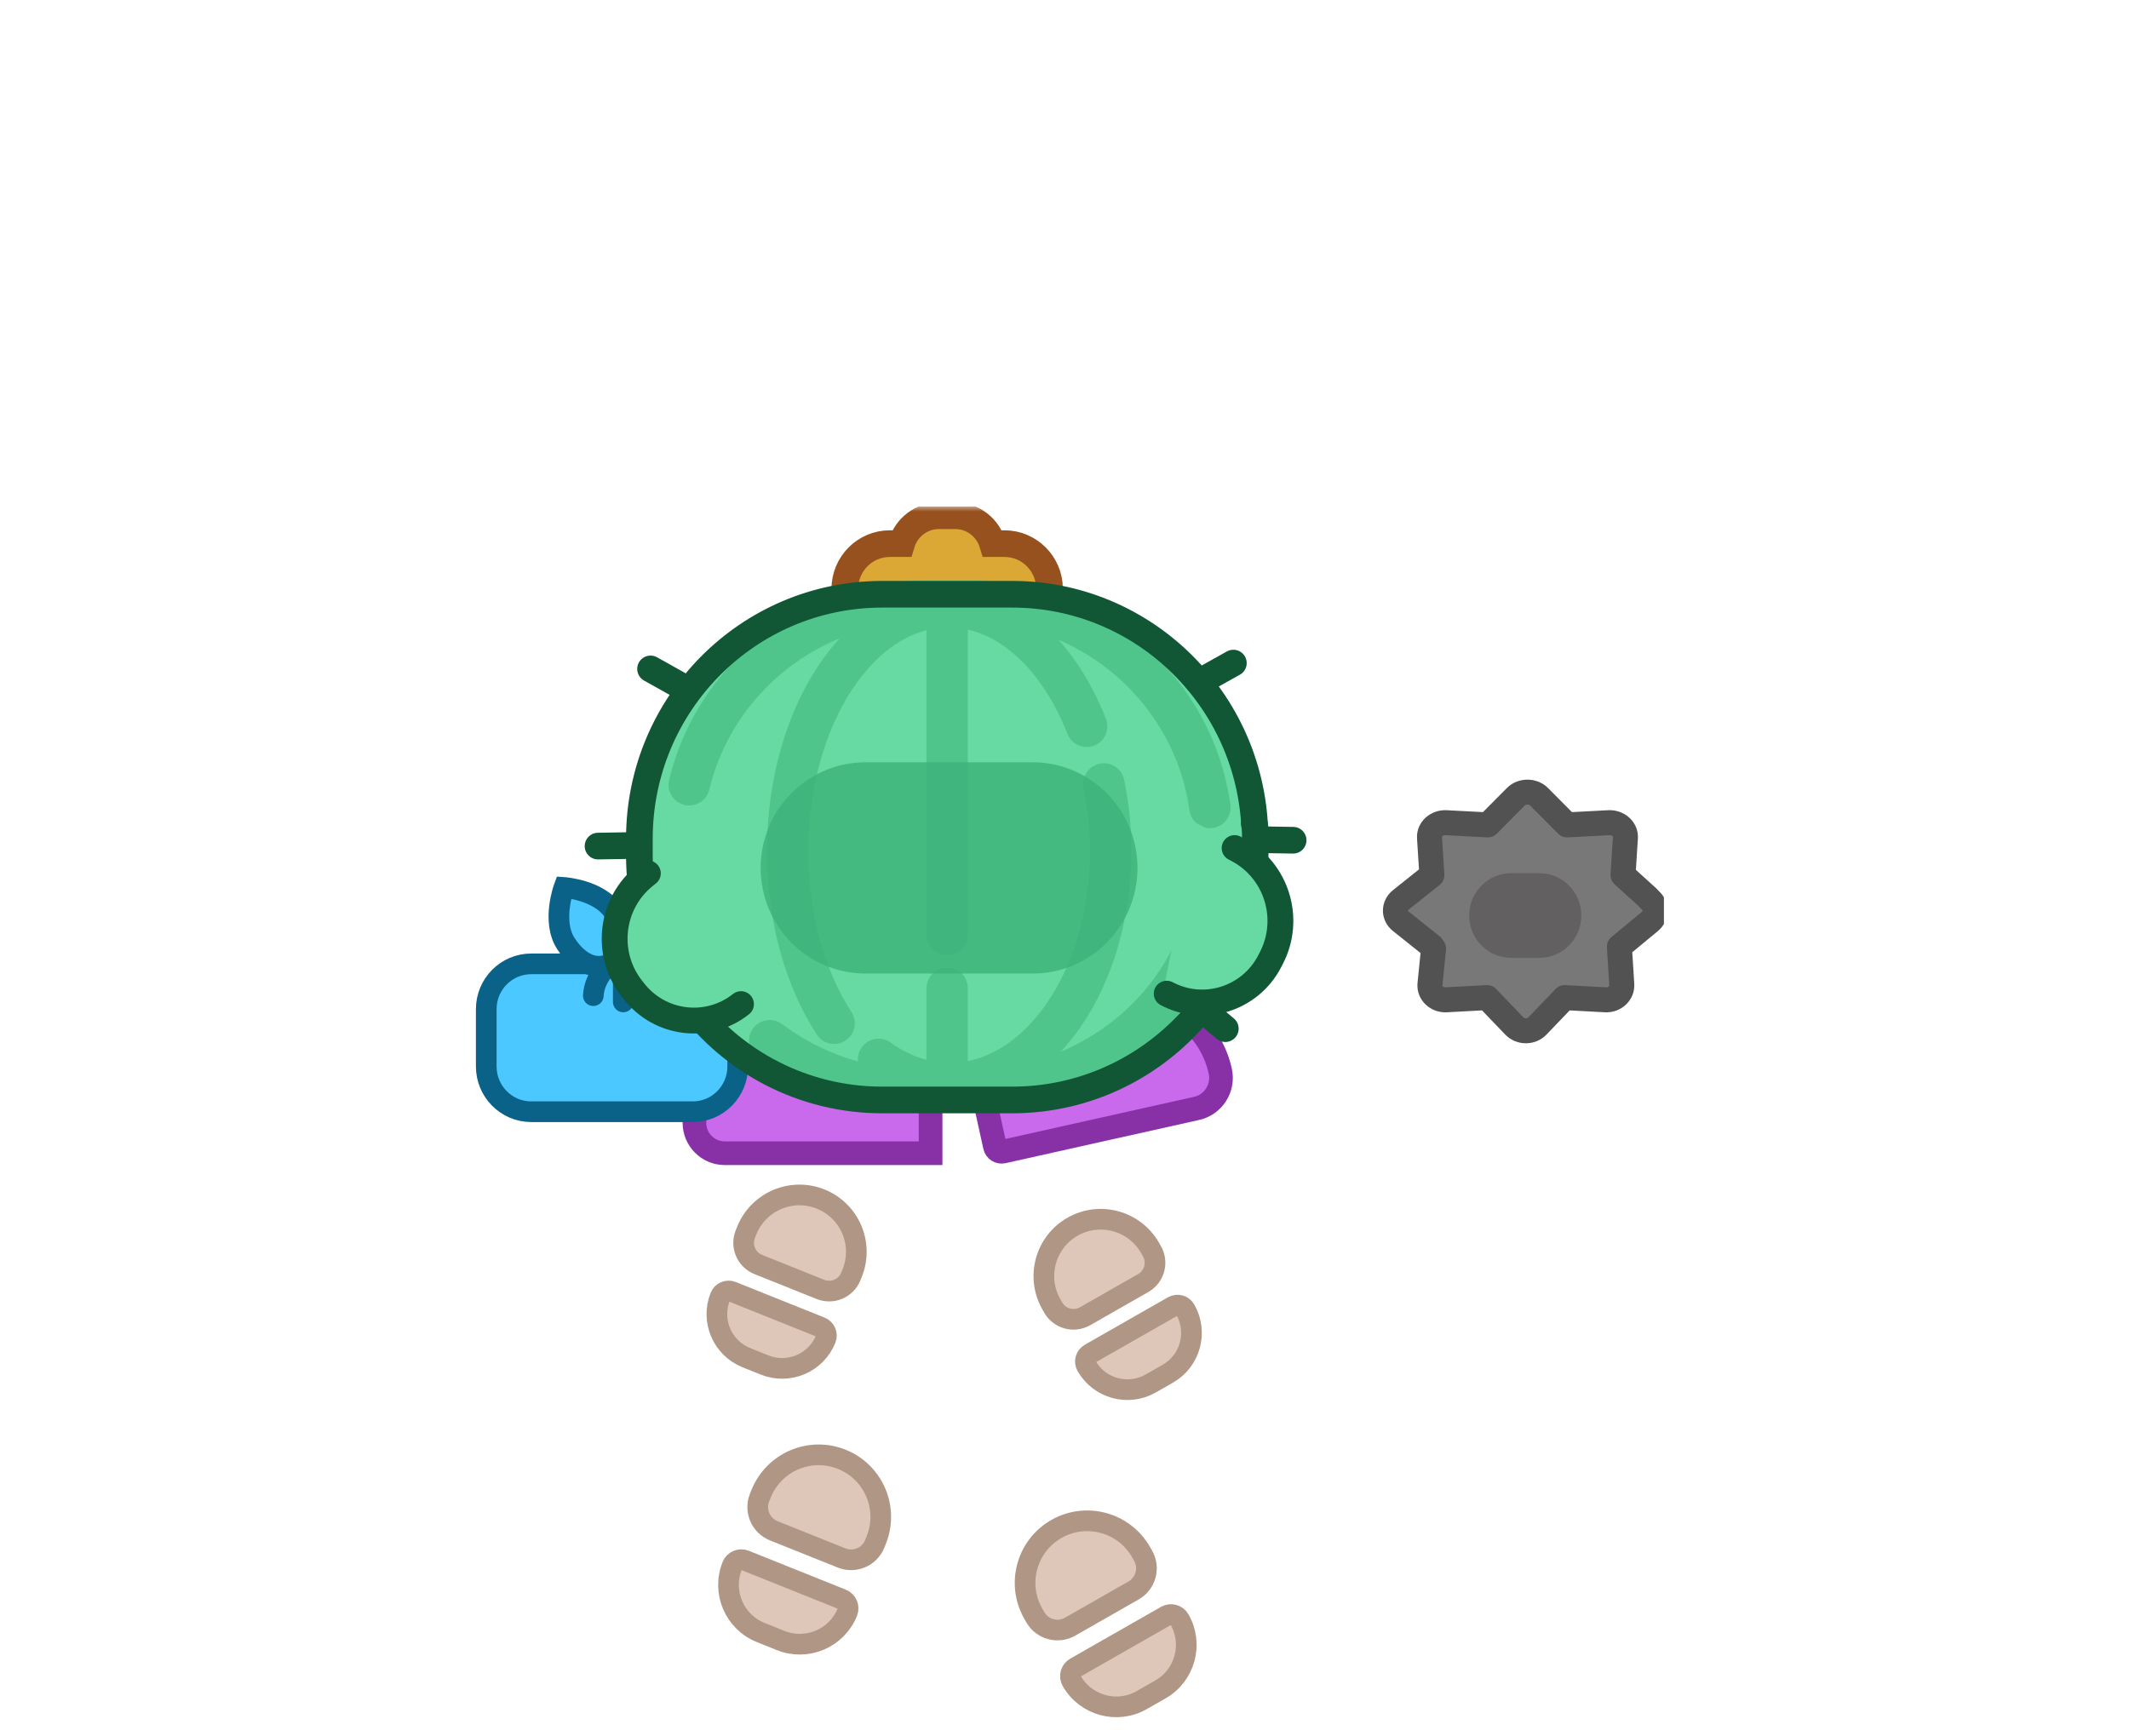 <svg width="206" height="168" viewBox="0 0 206 168" fill="none" xmlns="http://www.w3.org/2000/svg">
<g clip-path="url(#clip0_319_12732)">
<path d="M76.316 99.471H90.044V111.611H70.119C68.505 111.611 67.192 110.289 67.192 108.663C67.192 103.586 71.284 99.471 76.316 99.471Z" fill="#C969EB" stroke="#8831A7" stroke-width="2.29" stroke-miterlimit="10" stroke-linecap="round"/>
<path d="M93.803 99.746L107.281 96.736C112.159 95.646 116.991 98.753 118.071 103.661C118.43 105.291 117.406 106.91 115.789 107.271L97.055 111.455C96.699 111.535 96.347 111.309 96.268 110.95L93.803 99.746Z" fill="#C969EB" stroke="#8831A7" stroke-width="2.29" stroke-miterlimit="10" stroke-linecap="round"/>
<path d="M67.031 93.284H51.401C48.998 93.284 47.049 95.247 47.049 97.668V103.211C47.049 105.632 48.998 107.595 51.401 107.595H67.031C69.434 107.595 71.382 105.632 71.382 103.211V97.668C71.382 95.247 69.434 93.284 67.031 93.284Z" fill="#4AC8FF" stroke="#0B6289" stroke-width="2" stroke-linecap="round"/>
<path d="M59.388 88.278C60.77 90.434 60.497 92.308 59.212 93.142C57.928 93.977 56.124 93.461 54.742 91.304C53.359 89.147 54.566 85.888 54.566 85.888C54.566 85.888 58.012 86.121 59.395 88.278H59.388Z" fill="#4AC8FF" stroke="#0B6289" stroke-width="2" stroke-linecap="round"/>
<mask id="mask0_319_12732" style="mask-type:luminance" maskUnits="userSpaceOnUse" x="45" y="49" width="93" height="70">
<path d="M137.011 49H45V119H137.011V49Z" fill="white"/>
</mask>
<g mask="url(#mask0_319_12732)">
<path d="M101.554 57.004C101.554 54.579 99.603 52.613 97.196 52.613H96.038C95.568 51.05 94.129 49.912 92.423 49.912H90.851C89.146 49.912 87.707 51.05 87.237 52.613H86.1C83.692 52.613 81.741 54.579 81.741 57.004C81.741 57.966 82.05 58.857 82.57 59.578C82.541 59.79 82.52 60.002 82.52 60.214C82.52 61.968 83.545 63.481 85.019 64.188C85.58 64.457 86.212 64.605 86.879 64.605H88.697C89.834 64.605 90.872 64.167 91.644 63.445C92.423 64.167 93.455 64.605 94.592 64.605H96.41C98.817 64.605 100.768 62.639 100.768 60.214C100.768 59.995 100.754 59.783 100.719 59.578C101.238 58.857 101.547 57.966 101.547 57.004H101.554Z" fill="#DBA735" stroke="#97511E" stroke-width="2.58" stroke-miterlimit="10" stroke-linecap="round"/>
<path d="M121.43 81.271C121.43 80.783 121.416 80.302 121.388 79.821C120.644 67.419 110.425 57.598 97.933 57.598H85.363C72.386 57.598 61.865 68.197 61.865 81.271V82.869C61.865 95.942 72.386 106.541 85.363 106.541H97.933C110.91 106.541 121.43 95.942 121.43 82.869" fill="#66DAA2"/>
<path d="M121.43 81.271C121.43 80.783 121.416 80.302 121.388 79.821C120.644 67.419 110.425 57.598 97.933 57.598H85.363C72.386 57.598 61.865 68.197 61.865 81.271V82.869C61.865 95.942 72.386 106.541 85.363 106.541H97.933C110.91 106.541 121.43 95.942 121.43 82.869" stroke="#2DA04B" stroke-width="0.07" stroke-miterlimit="10"/>
<path d="M66.687 75.954C69.122 65.765 78.365 58.192 89.391 58.192H93.953C105.758 58.192 115.521 66.882 117.072 78.153" stroke="#4FC58C" stroke-width="4" stroke-linecap="round" stroke-linejoin="round"/>
<path d="M116.588 89.303C113.71 98.7 104.6 105.566 93.806 105.566H89.167C83.622 105.566 78.52 103.756 74.477 100.715" stroke="#4FC58C" stroke-width="4" stroke-linecap="round" stroke-linejoin="round"/>
<path d="M105.148 70.297C102.432 63.368 97.456 58.722 91.771 58.722C83.173 58.722 76.211 69.321 76.211 82.395C76.211 88.886 77.93 94.762 80.71 99.039" stroke="#4FC58C" stroke-width="4" stroke-linecap="round" stroke-linejoin="round"/>
<path d="M85.005 102.525C87.082 104.017 89.427 104.859 91.911 104.859C100.501 104.859 107.464 94.776 107.464 82.346C107.464 80.097 107.239 77.919 106.811 75.869" stroke="#4FC58C" stroke-width="4" stroke-linecap="round" stroke-linejoin="round"/>
<path d="M91.644 95.645V105.516" stroke="#4FC58C" stroke-width="4" stroke-linecap="round" stroke-linejoin="round"/>
<path d="M91.644 58.461V90.441" stroke="#4FC58C" stroke-width="4" stroke-linecap="round" stroke-linejoin="round"/>
<path d="M121.381 79.644C120.588 67.292 110.397 57.513 97.933 57.513H85.363C72.386 57.513 61.865 68.112 61.865 81.186V82.784C61.865 86.701 62.813 90.399 64.483 93.659" stroke="#115635" stroke-width="2.58" stroke-linecap="round" stroke-linejoin="round"/>
<path d="M121.374 79.758C121.55 80.323 121.451 83.109 121.374 84.431C120.539 96.741 110.362 106.457 97.933 106.457H85.363C77.671 106.457 70.842 102.737 66.561 96.982C65.929 96.07 64.659 94.182 64.659 93.899" stroke="#115635" stroke-width="2.58" stroke-miterlimit="10" stroke-linecap="round"/>
<path d="M62.946 64.739L65.564 66.203" stroke="#115635" stroke-width="2.58" stroke-linecap="round" stroke-linejoin="round"/>
<path d="M57.865 81.886L60.855 81.836" stroke="#115635" stroke-width="2.58" stroke-linecap="round" stroke-linejoin="round"/>
<path d="M119.339 64.174L116.721 65.637" stroke="#115635" stroke-width="2.58" stroke-linecap="round" stroke-linejoin="round"/>
<path d="M125.122 81.32L122.132 81.271" stroke="#115635" stroke-width="2.58" stroke-linecap="round" stroke-linejoin="round"/>
<path d="M118.56 99.555L116.258 97.625" stroke="#115635" stroke-width="2.58" stroke-linecap="round" stroke-linejoin="round"/>
</g>
<path d="M148.704 76.774L151.35 79.545L155.315 79.333C156.213 79.284 156.957 79.977 156.901 80.818L156.67 84.523L159.638 86.991C160.312 87.549 160.312 88.532 159.638 89.084L156.67 91.552L156.901 95.257C156.95 96.091 156.213 96.791 155.315 96.741L151.35 96.522L148.704 99.294C148.107 99.923 147.054 99.923 146.458 99.294L143.812 96.522L139.846 96.741C138.948 96.791 138.204 96.098 138.26 95.257L138.492 91.552L135.523 89.084C134.849 88.525 134.849 87.542 135.523 86.991L138.492 84.523L138.26 80.818C138.211 79.984 138.948 79.291 139.846 79.333L143.812 79.545L146.458 76.774C147.054 76.144 148.107 76.144 148.704 76.774Z" fill="#787878"/>
<path d="M138.548 91.566L135.53 89.154C134.85 88.61 134.85 87.656 135.53 87.104L138.548 84.693L138.317 81.073C138.268 80.252 139.018 79.574 139.931 79.623L143.966 79.835L146.655 77.127C147.258 76.512 148.332 76.512 148.935 77.127L151.624 79.835L155.659 79.623C156.572 79.574 157.322 80.252 157.273 81.073L157.042 84.693L159.421 86.85" stroke="#525252" stroke-width="2.42" stroke-linecap="round" stroke-linejoin="round"/>
<path d="M159.645 87.097C160.312 87.648 160.312 88.617 159.645 89.176L156.691 91.622L156.922 95.292C156.971 96.119 156.235 96.812 155.343 96.763L151.392 96.55L148.76 99.294C148.163 99.916 147.118 99.916 146.521 99.294L143.889 96.55L139.938 96.763C139.046 96.812 138.303 96.126 138.359 95.292L138.71 91.806" stroke="#525252" stroke-width="2.42" stroke-linecap="round" stroke-linejoin="round"/>
<path d="M122.743 92.103L122.588 92.4C120.693 96.027 116.237 97.42 112.636 95.511L115.837 79.701L119.479 81.61C123.269 83.59 124.729 88.299 122.743 92.11V92.103Z" fill="#66DAA2"/>
<path d="M112.889 96.169C116.489 98.078 120.946 96.685 122.841 93.058L123.002 92.746C124.989 88.942 123.536 84.24 119.767 82.239L119.458 82.077" stroke="#115635" stroke-width="2.5" stroke-linecap="round"/>
<path d="M59.212 93.142C59.212 93.142 57.507 94.337 57.409 96.36L59.212 93.142Z" fill="#4AC8FF"/>
<path d="M59.212 93.142C59.212 93.142 57.507 94.337 57.409 96.36" stroke="#0B6289" stroke-width="2" stroke-linecap="round"/>
<path d="M60.307 96.968V93.284" stroke="#0B6289" stroke-width="2" stroke-linecap="round"/>
<path d="M62.581 84.071L65.817 81.525L71.824 96.487C68.631 99.025 63.992 98.474 61.472 95.249L61.269 94.988C58.63 91.608 59.212 86.715 62.581 84.071Z" fill="#66DAA2"/>
<path d="M62.686 84.523L62.413 84.742C59.065 87.401 58.489 92.294 61.128 95.667L61.346 95.942C63.865 99.16 68.498 99.718 71.698 97.18" stroke="#115635" stroke-width="2.5" stroke-linecap="round"/>
<path d="M99.912 73.776H83.749C78.144 73.776 73.6 78.353 73.6 84C73.6 89.647 78.144 94.224 83.749 94.224H99.912C105.517 94.224 110.061 89.647 110.061 84C110.061 78.353 105.517 73.776 99.912 73.776Z" fill="#3CB279" fill-opacity="0.8" style="mix-blend-mode:darken"/>
<path d="M148.942 84.509H146.219C143.975 84.509 142.156 86.342 142.156 88.603V88.61C142.156 90.871 143.975 92.704 146.219 92.704H148.942C151.187 92.704 153.006 90.871 153.006 88.61V88.603C153.006 86.342 151.187 84.509 148.942 84.509Z" fill="#626060"/>
</g>
<path d="M114.689 126.75C115.934 128.93 115.175 131.706 112.995 132.951L111.337 133.897C109.157 135.142 106.381 134.383 105.136 132.203C104.898 131.786 105.043 131.254 105.46 131.016L113.503 126.425C113.92 126.187 114.451 126.332 114.689 126.75Z" fill="#DEC7B8" stroke="#B09685" stroke-width="2"/>
<path d="M111.46 121.092C112.079 122.176 111.702 123.556 110.618 124.174L104.989 127.388C103.905 128.006 102.526 127.629 101.907 126.546L101.727 126.23C100.221 123.591 101.138 120.232 103.776 118.726C106.415 117.22 109.774 118.138 111.28 120.776L111.46 121.092Z" fill="#DEC7B8" stroke="#B09685" stroke-width="2"/>
<path d="M114.13 156.737C115.488 159.117 114.66 162.148 112.28 163.507L110.47 164.54C108.089 165.899 105.058 165.071 103.7 162.691C103.439 162.235 103.598 161.655 104.053 161.395L112.834 156.383C113.289 156.123 113.87 156.281 114.13 156.737Z" fill="#DEC7B8" stroke="#B09685" stroke-width="2"/>
<path d="M110.604 150.561C111.279 151.744 110.868 153.25 109.685 153.926L103.539 157.434C102.356 158.109 100.849 157.697 100.174 156.514L99.977 156.169C98.333 153.289 99.335 149.621 102.215 147.977C105.095 146.333 108.763 147.335 110.407 150.216L110.604 150.561Z" fill="#DEC7B8" stroke="#B09685" stroke-width="2"/>
<path d="M79.902 129.582C78.967 131.912 76.321 133.043 73.991 132.109L72.219 131.399C69.889 130.465 68.757 127.818 69.692 125.488C69.87 125.042 70.377 124.826 70.823 125.005L79.418 128.451C79.864 128.629 80.08 129.136 79.902 129.582Z" fill="#DEC7B8" stroke="#B09685" stroke-width="2"/>
<path d="M82.326 123.536C81.861 124.694 80.546 125.256 79.388 124.792L73.372 122.38C72.214 121.915 71.651 120.6 72.116 119.442L72.251 119.104C73.382 116.285 76.583 114.916 79.403 116.046C82.222 117.176 83.591 120.378 82.461 123.198L82.326 123.536Z" fill="#DEC7B8" stroke="#B09685" stroke-width="2"/>
<path d="M81.994 156.013C80.974 158.557 78.085 159.792 75.541 158.772L73.606 157.997C71.062 156.977 69.827 154.088 70.847 151.544C71.042 151.057 71.595 150.82 72.082 151.015L81.466 154.778C81.953 154.973 82.189 155.526 81.994 156.013Z" fill="#DEC7B8" stroke="#B09685" stroke-width="2"/>
<path d="M84.641 149.412C84.134 150.676 82.698 151.29 81.433 150.784L74.865 148.15C73.601 147.643 72.987 146.207 73.493 144.943L73.641 144.574C74.875 141.496 78.371 140.001 81.45 141.235C84.528 142.469 86.023 145.965 84.788 149.043L84.641 149.412Z" fill="#DEC7B8" stroke="#B09685" stroke-width="2"/>
<defs>
<clipPath id="clip0_319_12732">
<rect width="116" height="70" fill="white" transform="translate(45 49)"/>
</clipPath>
</defs>
</svg>
